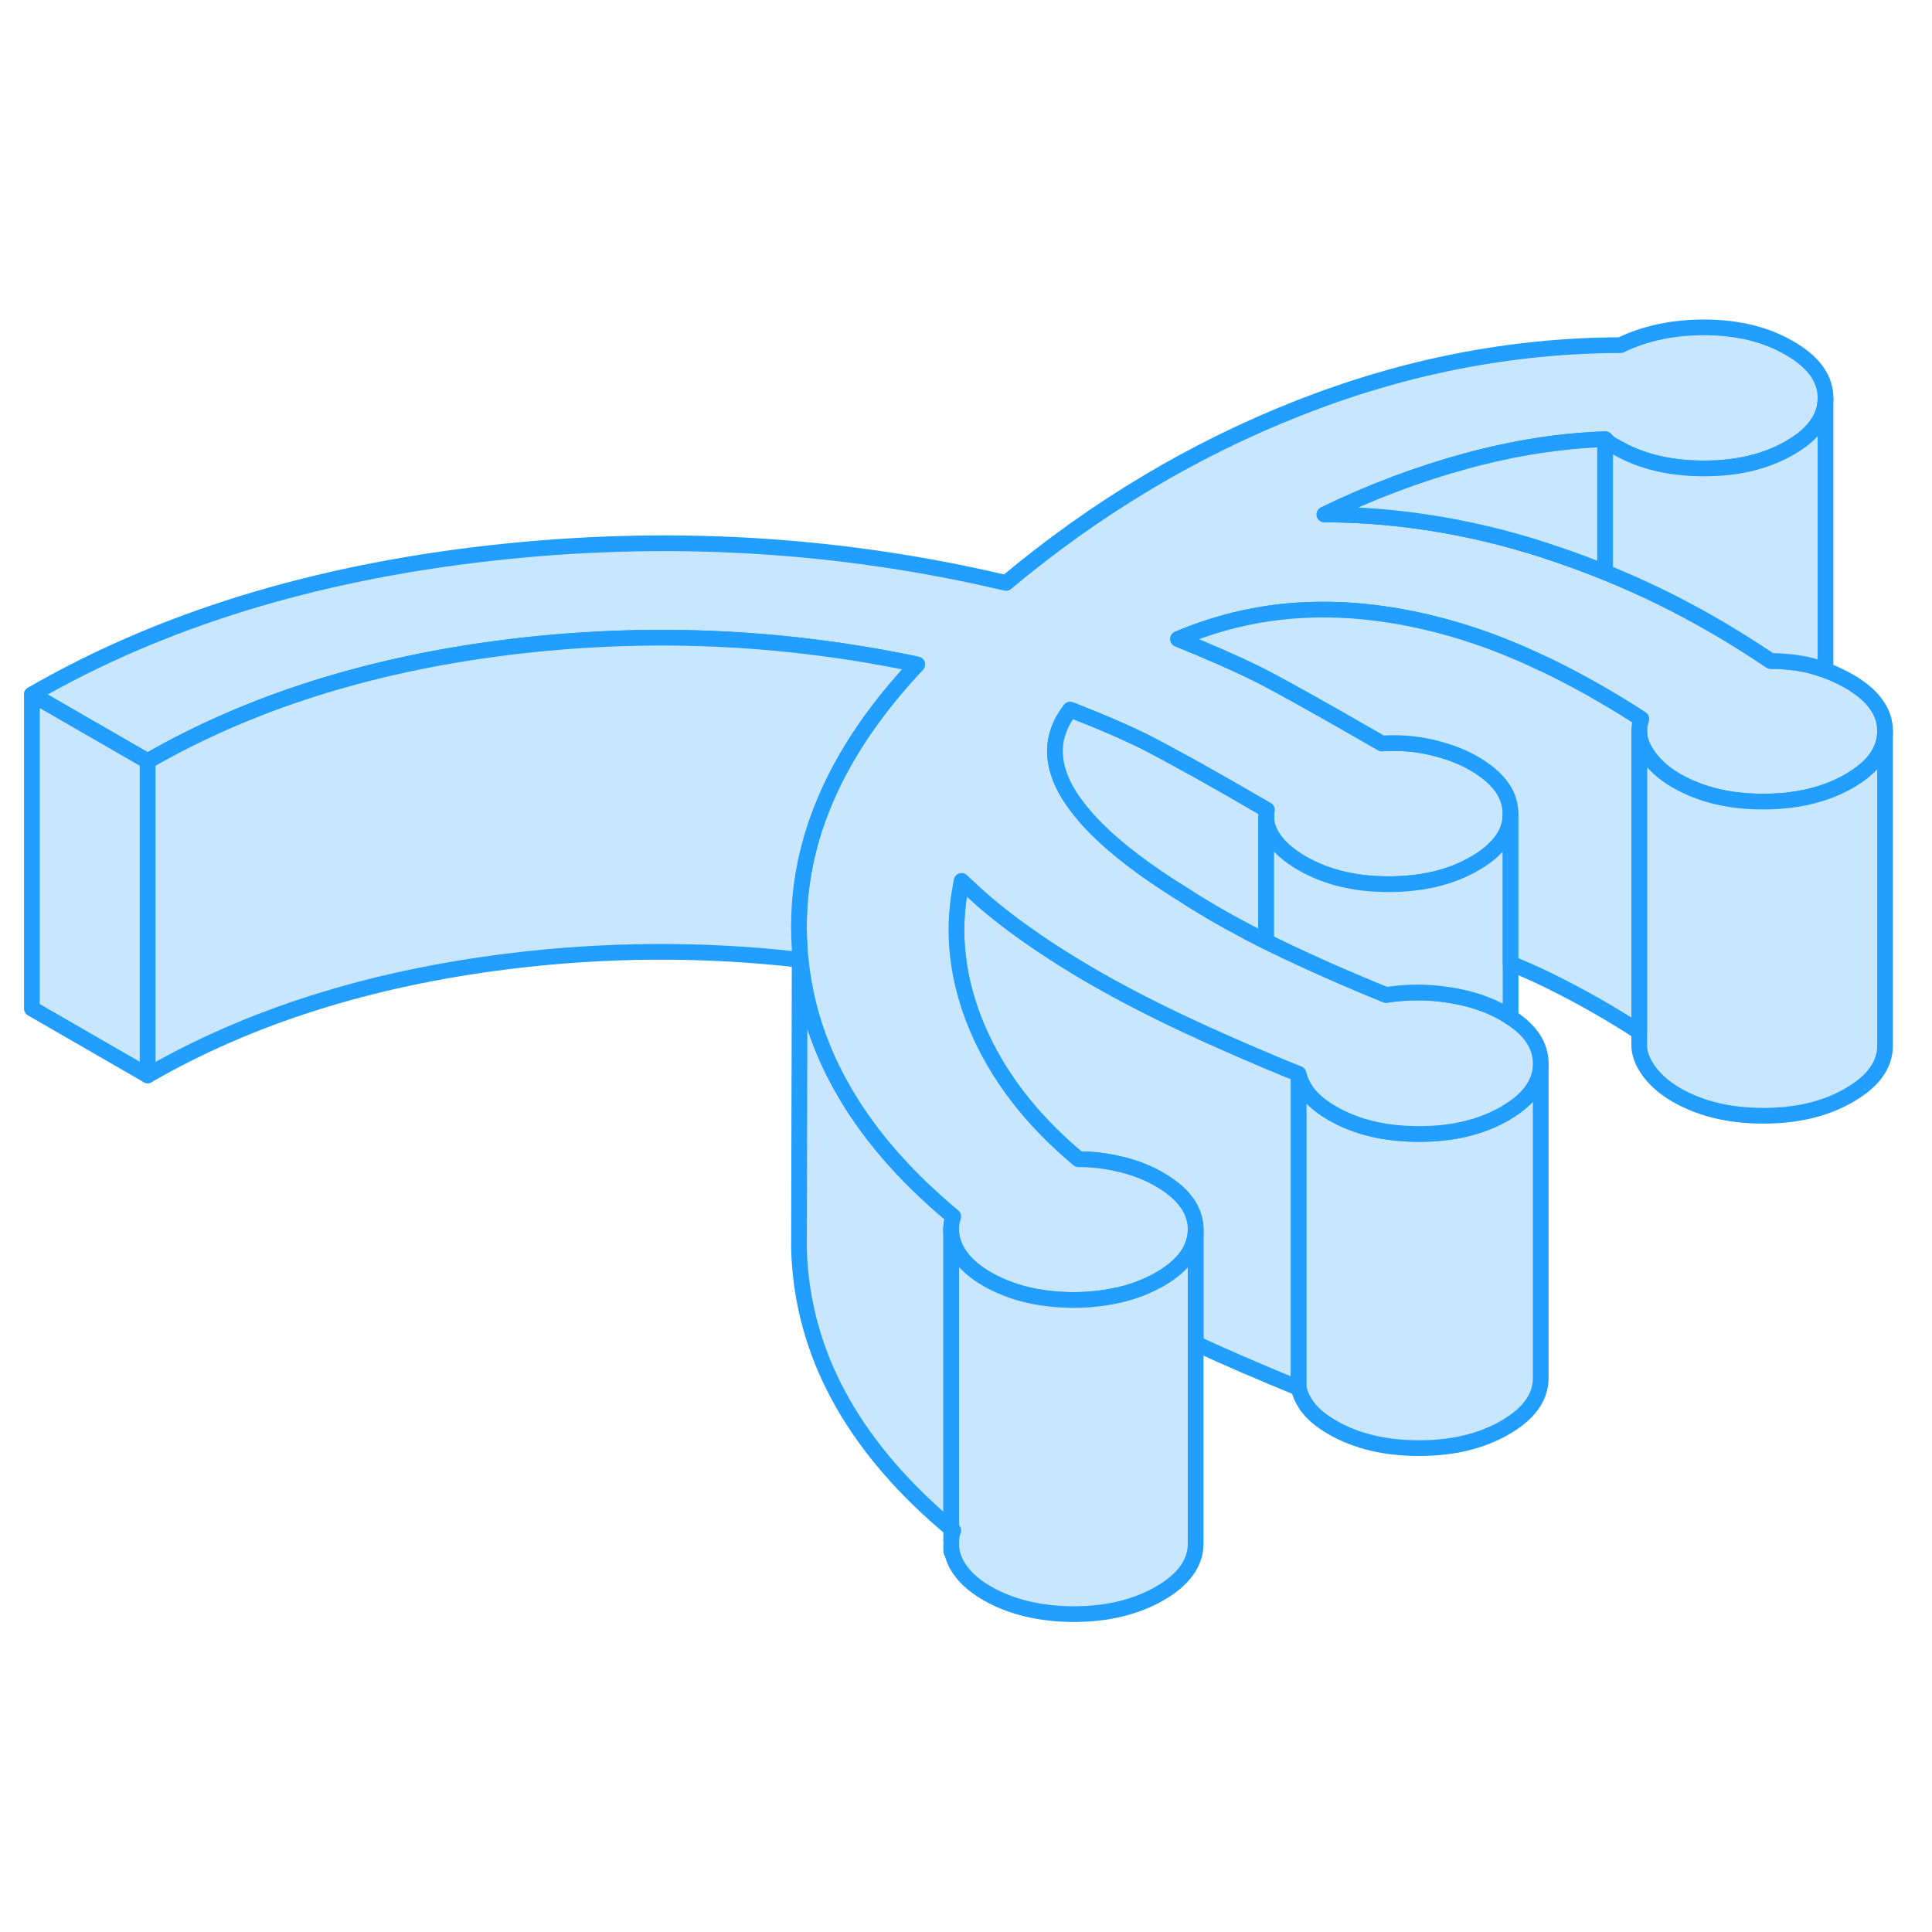 <svg width="48" height="48" viewBox="0 0 123 87" fill="#c8e7ff" xmlns="http://www.w3.org/2000/svg" stroke-width="1px" stroke-linecap="round" stroke-linejoin="round"><path d="M50.98 43.103C50.98 43.103 50.93 43.093 50.91 43.103V42.383C50.93 42.623 50.95 42.863 50.98 43.103Z" stroke="#229EFF" stroke-linejoin="round"/><path d="M60.69 59.443C60.58 59.783 60.53 60.113 60.56 60.443V79.332C54.55 74.302 51.34 68.643 50.91 62.383C50.87 61.853 50.86 61.322 50.87 60.803V60.623L50.91 43.102C50.91 43.102 50.96 43.102 50.98 43.102C51.26 45.862 52.09 48.493 53.47 51.003C55.1 53.983 57.51 56.803 60.69 59.443Z" stroke="#229EFF" stroke-linejoin="round"/><path d="M98.09 49.723V69.703C98.1 70.943 97.34 72.003 95.82 72.883C94.29 73.763 92.46 74.203 90.31 74.193C88.17 74.193 86.33 73.752 84.8 72.862C84.18 72.502 83.71 72.123 83.37 71.723C83.03 71.313 82.8 70.862 82.67 70.362V50.362C82.8 50.862 83.03 51.313 83.37 51.723C83.71 52.123 84.18 52.502 84.8 52.862C86.33 53.752 88.17 54.193 90.31 54.193C92.46 54.203 94.29 53.763 95.82 52.883C95.87 52.853 95.92 52.823 95.97 52.783C96.04 52.753 96.1 52.713 96.17 52.663C97.45 51.843 98.09 50.853 98.09 49.723Z" stroke="#229EFF" stroke-linejoin="round"/><path d="M80.61 49.513C78.91 48.792 77.26 48.072 75.68 47.332C73.47 46.302 71.48 45.272 69.7 44.252C67.91 43.222 66.32 42.192 64.9 41.162C63.74 40.322 62.7 39.472 61.79 38.612C61.58 38.562 61.36 38.522 61.15 38.482C60.59 41.422 60.94 44.392 62.18 47.362C63.49 50.472 65.64 53.282 68.66 55.802C69.59 55.802 70.47 55.912 71.31 56.122C71.36 56.122 71.41 56.142 71.46 56.152C72.35 56.382 73.13 56.692 73.8 57.082C74.94 57.742 75.66 58.492 75.96 59.342C76.06 59.632 76.12 59.943 76.12 60.263V67.532C78.2 68.493 80.38 69.432 82.67 70.362V50.362C81.97 50.082 81.29 49.803 80.61 49.513Z" stroke="#229EFF" stroke-linejoin="round"/><path d="M120.01 28.543V28.562C120.01 29.793 119.25 30.853 117.73 31.723C116.21 32.603 114.37 33.043 112.23 33.033C110.11 33.033 108.28 32.593 106.76 31.723C106.75 31.713 106.73 31.713 106.72 31.703C105.86 31.203 105.21 30.603 104.78 29.893C104.5 29.443 104.36 28.992 104.36 28.543C104.36 28.293 104.4 28.033 104.49 27.773C103.74 27.283 102.97 26.803 102.19 26.353C101.02 25.663 99.82 25.023 98.6 24.423C98.45 24.353 98.31 24.283 98.16 24.223C96.28 23.323 94.44 22.613 92.62 22.082C89.43 21.152 86.38 20.733 83.48 20.823C80.57 20.902 77.74 21.523 75 22.683C77.02 23.503 78.68 24.233 79.96 24.863C80.83 25.293 82.32 26.113 84.45 27.312C85.48 27.892 86.65 28.573 87.98 29.332C89.08 29.262 90.13 29.343 91.14 29.582C92.16 29.812 93.06 30.153 93.86 30.613C94.1 30.753 94.33 30.902 94.53 31.052C95.62 31.843 96.16 32.763 96.17 33.803V33.822C96.17 34.672 95.81 35.433 95.08 36.103C94.76 36.423 94.36 36.703 93.89 36.973C92.37 37.863 90.53 38.292 88.39 38.292C86.25 38.292 84.41 37.843 82.88 36.953C82.08 36.493 81.48 35.973 81.08 35.393C80.78 34.953 80.62 34.503 80.61 34.033C80.61 33.883 80.62 33.722 80.65 33.562C78.88 32.532 77.38 31.673 76.14 30.983C74.67 30.173 73.58 29.583 72.87 29.223C71.55 28.573 69.97 27.893 68.13 27.183C66.86 28.833 66.84 30.653 68.07 32.633C68.51 33.323 69.09 34.043 69.82 34.773C71.16 36.113 73.01 37.513 75.36 38.963C76.55 39.743 77.89 40.523 79.38 41.303C79.78 41.523 80.19 41.733 80.61 41.933L81.21 42.233C83.45 43.313 85.79 44.352 88.25 45.343C89.59 45.133 90.94 45.133 92.29 45.353C93.63 45.563 94.8 45.953 95.78 46.523C95.92 46.603 96.05 46.683 96.17 46.773C97.45 47.593 98.09 48.583 98.09 49.703V49.723C98.09 50.853 97.45 51.843 96.17 52.663C96.1 52.713 96.04 52.753 95.97 52.783C95.92 52.823 95.87 52.853 95.82 52.883C94.29 53.763 92.46 54.203 90.31 54.193C88.17 54.193 86.33 53.753 84.8 52.863C84.18 52.503 83.71 52.123 83.37 51.723C83.03 51.313 82.8 50.863 82.67 50.363C81.97 50.083 81.29 49.803 80.61 49.513C78.91 48.793 77.26 48.072 75.68 47.333C73.47 46.303 71.48 45.273 69.7 44.253C67.91 43.223 66.32 42.193 64.9 41.163C63.74 40.323 62.7 39.473 61.79 38.613C61.59 38.443 61.4 38.263 61.22 38.083C61.19 38.212 61.16 38.353 61.15 38.483C60.59 41.423 60.94 44.393 62.18 47.363C63.49 50.473 65.64 53.282 68.66 55.803C69.59 55.803 70.47 55.913 71.31 56.123C71.36 56.123 71.41 56.143 71.46 56.153C72.35 56.383 73.13 56.693 73.8 57.083C74.94 57.742 75.66 58.492 75.96 59.343C76.06 59.633 76.12 59.943 76.12 60.263C76.12 61.503 75.36 62.563 73.84 63.443C72.81 64.033 71.65 64.423 70.35 64.613C69.71 64.713 69.04 64.763 68.34 64.763C66.2 64.753 64.36 64.313 62.82 63.423C61.92 62.903 61.28 62.293 60.9 61.603C60.9 61.593 60.9 61.572 60.88 61.562C60.69 61.182 60.58 60.823 60.56 60.443C60.53 60.113 60.58 59.783 60.69 59.443C57.51 56.803 55.1 53.983 53.47 51.003C52.09 48.493 51.26 45.863 50.98 43.103C50.95 42.863 50.93 42.623 50.91 42.383C50.79 40.573 50.9 38.783 51.26 37.023C52.15 32.643 54.53 28.402 58.39 24.302C49.75 22.483 41.04 22.123 32.26 23.213C23.49 24.313 15.86 26.733 9.4 30.463L2.03 26.213C10.2 21.493 19.9 18.493 31.13 17.223C42.35 15.953 53.33 16.583 64.05 19.113C69.78 14.323 76 10.603 82.72 7.963C89.44 5.323 96.25 3.993 103.17 3.973C104.76 3.203 106.58 2.823 108.63 2.843C110.68 2.863 112.44 3.303 113.91 4.153C115.45 5.033 116.22 6.103 116.22 7.333V7.353C116.22 8.583 115.46 9.643 113.95 10.513C112.42 11.393 110.59 11.832 108.45 11.822C106.3 11.822 104.46 11.373 102.93 10.493L102.56 10.283C102.44 10.213 102.32 10.103 102.19 9.963C99.32 10.063 96.37 10.523 93.34 11.353C90.32 12.173 87.31 13.303 84.32 14.753C86.76 14.753 89.24 14.973 91.76 15.403C94.27 15.833 96.75 16.473 99.2 17.323C100.2 17.663 101.2 18.033 102.19 18.433C103.51 18.963 104.81 19.553 106.1 20.193C107.87 21.083 109.59 22.053 111.29 23.143C111.77 23.443 112.25 23.762 112.73 24.082C113.13 24.082 113.52 24.103 113.89 24.143C114.44 24.193 114.96 24.283 115.45 24.423C115.72 24.503 115.97 24.583 116.22 24.673C116.75 24.873 117.24 25.103 117.7 25.363C119.23 26.243 120.01 27.302 120.01 28.543Z" stroke="#229EFF" stroke-linejoin="round"/><path d="M120.01 28.563V48.543C120.02 49.783 119.26 50.843 117.73 51.723C116.21 52.603 114.37 53.043 112.23 53.033C110.09 53.033 108.25 52.583 106.72 51.703C105.86 51.203 105.211 50.603 104.781 49.893C104.501 49.433 104.36 48.983 104.36 48.523V28.543C104.36 28.993 104.501 29.443 104.781 29.893C105.211 30.603 105.86 31.203 106.72 31.703C106.73 31.713 106.75 31.713 106.76 31.723C108.28 32.593 110.11 33.033 112.23 33.033C114.37 33.033 116.21 32.603 117.73 31.723C119.25 30.853 120.01 29.793 120.01 28.563Z" stroke="#229EFF" stroke-linejoin="round"/><path d="M9.4 30.463V50.463L2.03 46.213V26.213L9.4 30.463Z" stroke="#229EFF" stroke-linejoin="round"/><path d="M51.261 37.023C50.901 38.783 50.79 40.573 50.91 42.383V43.103C44.73 42.393 38.511 42.433 32.261 43.213C23.491 44.313 15.86 46.733 9.4 50.463V30.463C15.86 26.733 23.491 24.313 32.261 23.213C41.041 22.123 49.75 22.483 58.39 24.302C54.53 28.402 52.151 32.643 51.261 37.023Z" stroke="#229EFF" stroke-linejoin="round"/><path d="M76.121 60.263V80.263C76.121 81.503 75.361 82.563 73.841 83.443C72.311 84.323 70.481 84.763 68.341 84.763C66.201 84.753 64.361 84.313 62.821 83.423C61.901 82.893 61.261 82.272 60.881 81.562C60.691 81.183 60.581 80.823 60.56 80.443V80.073C60.571 79.862 60.611 79.653 60.691 79.443C60.651 79.403 60.6 79.373 60.56 79.332V60.443C60.581 60.823 60.691 61.182 60.881 61.562C60.891 61.572 60.891 61.593 60.901 61.602C61.281 62.292 61.921 62.903 62.821 63.423C64.361 64.313 66.201 64.753 68.341 64.763C69.041 64.763 69.711 64.713 70.351 64.612C71.651 64.422 72.811 64.033 73.841 63.443C75.361 62.563 76.121 61.503 76.121 60.263Z" stroke="#229EFF" stroke-linejoin="round"/><path d="M60.56 80.772V80.442" stroke="#229EFF" stroke-linejoin="round"/><path d="M60.56 80.072V79.332" stroke="#229EFF" stroke-linejoin="round"/><path d="M60.56 60.443V60.263" stroke="#229EFF" stroke-linejoin="round"/><path d="M80.65 33.562C80.62 33.722 80.61 33.883 80.61 34.033V41.933C80.19 41.733 79.78 41.523 79.38 41.303C77.89 40.523 76.55 39.743 75.36 38.963C73.01 37.513 71.16 36.113 69.82 34.773C69.09 34.043 68.51 33.323 68.07 32.633C66.84 30.653 66.86 28.833 68.13 27.183C69.97 27.893 71.55 28.573 72.87 29.223C73.58 29.583 74.67 30.173 76.14 30.983C77.38 31.673 78.88 32.532 80.65 33.562Z" stroke="#229EFF" stroke-linejoin="round"/><path d="M96.17 33.822V46.773C96.05 46.682 95.921 46.602 95.781 46.523C94.8 45.953 93.63 45.562 92.29 45.352C90.941 45.132 89.591 45.132 88.251 45.342C85.79 44.352 83.45 43.312 81.21 42.232L80.61 41.932V34.032C80.62 34.502 80.78 34.952 81.08 35.392C81.48 35.972 82.08 36.492 82.88 36.952C84.41 37.842 86.25 38.292 88.39 38.292C90.53 38.292 92.37 37.862 93.89 36.972C94.36 36.702 94.76 36.422 95.08 36.102C95.81 35.432 96.17 34.672 96.17 33.822Z" stroke="#229EFF" stroke-linejoin="round"/><path d="M104.49 27.773C104.4 28.033 104.36 28.292 104.36 28.542V47.693C102.5 46.483 100.57 45.393 98.6 44.423C97.78 44.023 96.98 43.663 96.17 43.343V33.802C96.16 32.762 95.62 31.842 94.53 31.052C94.33 30.902 94.1 30.753 93.86 30.613C93.06 30.152 92.16 29.812 91.14 29.582C90.13 29.343 89.08 29.262 87.98 29.332C86.65 28.573 85.48 27.892 84.45 27.312C82.32 26.112 80.83 25.293 79.96 24.863C78.68 24.233 77.02 23.503 75 22.683C77.74 21.523 80.57 20.902 83.48 20.823C86.38 20.733 89.43 21.152 92.62 22.082C94.44 22.613 96.28 23.323 98.16 24.223C98.31 24.283 98.45 24.353 98.6 24.423C99.82 25.023 101.02 25.663 102.19 26.352C102.97 26.802 103.74 27.283 104.49 27.773Z" stroke="#229EFF" stroke-linejoin="round"/><path d="M102.19 9.963V18.433C101.2 18.033 100.2 17.663 99.2 17.323C96.75 16.473 94.27 15.833 91.76 15.403C89.24 14.973 86.76 14.753 84.32 14.753C87.31 13.303 90.32 12.173 93.34 11.353C96.37 10.523 99.32 10.063 102.19 9.963Z" stroke="#229EFF" stroke-linejoin="round"/><path d="M116.22 7.353V24.673C115.97 24.583 115.72 24.503 115.45 24.423C114.96 24.283 114.44 24.193 113.89 24.143C113.52 24.103 113.13 24.082 112.73 24.082C112.25 23.762 111.771 23.443 111.291 23.143C109.591 22.053 107.87 21.083 106.1 20.193C104.81 19.553 103.51 18.963 102.19 18.433V9.963C102.32 10.103 102.44 10.213 102.56 10.283L102.93 10.493C104.46 11.373 106.3 11.822 108.45 11.822C110.59 11.832 112.42 11.393 113.95 10.513C115.46 9.643 116.22 8.583 116.22 7.353Z" stroke="#229EFF" stroke-linejoin="round"/></svg>